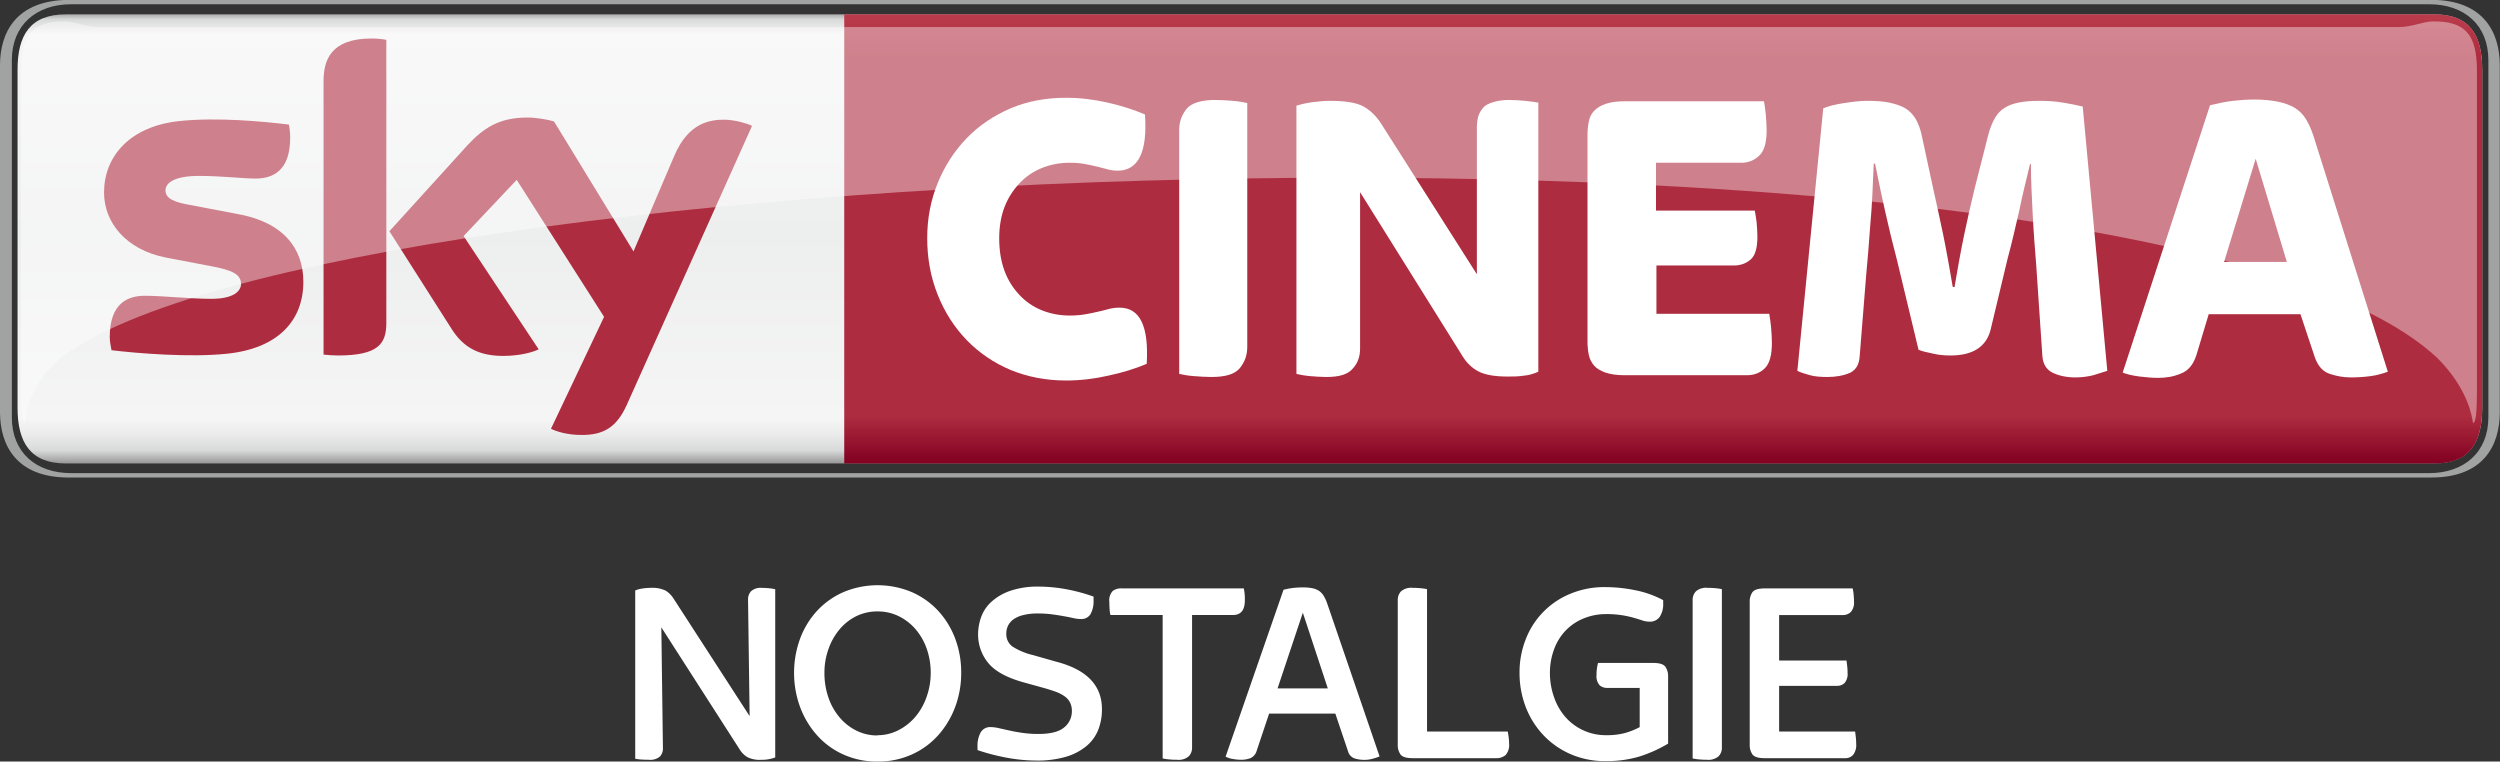 <svg version="1.1" viewBox="0 0 569.45 173.47" xmlns="http://www.w3.org/2000/svg">
 <rect x="0" y="0" width="569.45" height="173.47" fill="#333333" stroke="none"/>
 <defs>
  <style>.cls-1{fill:url(#d);}.cls-2{fill:#a1a2a2;}.cls-3{fill:url(#c);}.cls-4{fill:#fff;}.cls-5{fill:#ae2c3f;}.cls-6{opacity:0.4;}</style>
  <linearGradient id="d" x1="-3667.1" x2="-3667.1" y1="2.33" y2="106.34" gradientTransform="matrix(-1 0 0 1 -3382.4 0)" gradientUnits="userSpaceOnUse">
   <stop stop-color="#868685" offset="0"/>
   <stop stop-color="#d8d9d9" offset=".02"/>
   <stop stop-color="#f5f5f5" offset=".05"/>
   <stop stop-color="#edeeee" offset=".49"/>
   <stop stop-color="#f5f5f5" offset=".9"/>
   <stop stop-color="#ebebec" offset=".93"/>
   <stop stop-color="#d8d9d9" offset=".96"/>
   <stop stop-color="#868685" offset="1"/>
  </linearGradient>
  <linearGradient id="c" x1="378.87" x2="378.87" y1="105.52" y2="3.22" gradientUnits="userSpaceOnUse">
   <stop stop-color="#820021" offset="0"/>
   <stop stop-color="#ae2c3f" offset=".1"/>
   <stop stop-color="#ae2c3f" offset=".9"/>
   <stop stop-color="#ba3c4c" offset="1"/>
  </linearGradient>
  <linearGradient id="b" x1="-3666.4" x2="-3666.4" y1="2.879" y2="106.89" gradientTransform="matrix(-1 0 0 1 -3381.7 0)" gradientUnits="userSpaceOnUse">
   <stop stop-color="#868685" offset="0"/>
   <stop stop-color="#D8D9D9" offset=".02"/>
   <stop stop-color="#F5F5F5" offset=".052"/>
   <stop stop-color="#EDEEEE" offset=".488"/>
   <stop stop-color="#F5F5F5" offset=".895"/>
   <stop stop-color="#EBEBEC" offset=".929"/>
   <stop stop-color="#D8D9D9" offset=".964"/>
   <stop stop-color="#868685" offset="1"/>
  </linearGradient>
  <linearGradient id="a" x1="378.87" x2="378.87" y1="106.07" y2="3.769" gradientUnits="userSpaceOnUse">
   <stop stop-color="#820021" offset="0"/>
   <stop stop-color="#AE2C3F" offset=".104"/>
   <stop stop-color="#AE2C3F" offset=".902"/>
   <stop stop-color="#BA3C4C" offset="1"/>
  </linearGradient>
 </defs>
 <g transform="matrix(1 0 0 1 3.34e-6 -.53)">
  <path class="st0" d="m15 106.1c-8.1 0-11-4.8-11-12.7v-77c0-7.9 2.9-12.6 11-12.6h539.5c8.1 0 10.9 4.8 10.9 12.7v76.9c0 7.9-2.9 12.7-10.9 12.7h-539.5z" fill="url(#b)"/>
  <path class="st1" d="m16.2 108.3c-8.1 0-13.5-4.8-13.5-12.7v-81.4c0-7.9 5.5-12.7 13.5-12.7h537.1c8.1 0 13.5 4.8 13.5 12.7v81.4c0 7.9-5.5 12.7-13.5 12.7h-537.1zm537.6 1c12 0 15.6-7.4 15.6-14.9v-79c0-7.4-3.6-14.9-15.6-14.9h-538.2c-12 0.1-15.6 7.5-15.6 14.9v79c0 7.4 3.6 14.9 15.6 14.9z" fill="#a1a2a2"/>
  <path class="st2" d="m554.5 3.8h-362.2v102.3h362.2c8.1 0 10.9-4.8 10.9-12.7v-77c0-7.9-2.8-12.6-10.9-12.6z" fill="url(#a)"/>
  <g fill="#fff">
   <path class="st3" d="m242.8 87.2c-4.5 0-8.7-0.8-12.6-2.4-3.8-1.6-7.2-3.9-10-6.8s-5-6.3-6.6-10.3-2.4-8.3-2.4-12.9c0-4.5 0.8-8.7 2.4-12.6s3.8-7.3 6.6-10.2 6.1-5.1 10-6.8c3.8-1.6 8-2.4 12.6-2.4 3.3 0 6.4 0.4 9.5 1.1s5.9 1.6 8.5 2.7c0.6 8.5-1.5 12.8-6.2 12.8-0.8 0-1.6-0.1-2.3-0.3s-1.5-0.4-2.3-0.6-1.8-0.4-2.8-0.6-2.2-0.3-3.6-0.3c-2.2 0-4.3 0.4-6.3 1.2s-3.7 2-5.1 3.5-2.6 3.3-3.4 5.4-1.2 4.5-1.2 7.1c0 2.8 0.4 5.2 1.2 7.4s2 4 3.4 5.5 3.1 2.7 5.1 3.5 4.1 1.2 6.3 1.2c1.4 0 2.6-0.1 3.7-0.3s2.1-0.4 2.9-0.6c0.9-0.2 1.7-0.4 2.4-0.6 0.8-0.2 1.6-0.3 2.4-0.3 4.7 0 6.7 4.3 6.2 12.8-2.6 1.1-5.5 2-8.8 2.7-3.1 0.7-6.3 1.1-9.6 1.1z"/>
   <path class="st3" d="m275.9 86.4c-1.3 0-2.7-0.1-4-0.2s-2.4-0.3-3.3-0.5v-55.6c0-1.9 0.6-3.4 1.7-4.8 1.1-1.3 3.3-2 6.5-2 1.3 0 2.7 0.1 4 0.2s2.4 0.3 3.3 0.5v55.6c0 1.9-0.6 3.4-1.7 4.8-1.2 1.4-3.3 2-6.5 2z"/>
   <path class="st3" d="m302.1 86.4c-1.3 0-2.5-0.1-3.7-0.2s-2.2-0.3-3.1-0.5v-61.1c1-0.3 2.2-0.6 3.7-0.8s2.8-0.3 3.9-0.3c3.5 0 6.1 0.4 7.7 1.3s2.9 2.2 4 3.9l21.8 34.3v-33.5c0-0.8 0.1-1.6 0.3-2.4 0.2-0.7 0.6-1.4 1.1-2s1.3-1 2.3-1.3 2.2-0.5 3.6-0.5c1.3 0 2.5 0.1 3.7 0.2s2.2 0.3 3 0.4v61.3c-0.9 0.4-2 0.8-3.3 0.9-1.3 0.2-2.5 0.2-3.7 0.2-3 0-5.2-0.4-6.7-1.2s-2.7-2-3.6-3.5l-23.3-37.3v35.6c0 1.8-0.5 3.3-1.6 4.5-1.1 1.4-3.1 2-6.1 2z"/>
   <path class="st3" d="m370.1 86c-1.8 0-3.2-0.2-4.4-0.6-1.1-0.4-2-0.9-2.6-1.6s-1-1.5-1.2-2.4c-0.2-1-0.3-2-0.3-3.1v-47c0-1.1 0.1-2.1 0.3-3.1s0.6-1.8 1.2-2.4c0.6-0.7 1.5-1.2 2.6-1.6s2.6-0.6 4.4-0.6h31.7c0.1 0.7 0.3 1.7 0.4 2.9s0.2 2.5 0.2 3.7c0 2.7-0.5 4.6-1.6 5.7s-2.5 1.7-4.1 1.7h-19.5v10.9h22.5c0.1 0.6 0.3 1.5 0.4 2.5 0.1 1.1 0.2 2.2 0.2 3.4 0 2.6-0.5 4.3-1.5 5.2s-2.3 1.4-3.8 1.4h-17.7v11h25.7c0.1 0.7 0.3 1.7 0.4 2.9s0.2 2.5 0.2 3.7c0 2.8-0.5 4.7-1.6 5.8s-2.5 1.6-4.1 1.6z"/>
   <path class="st3" d="m416.2 86.4c-1.5 0-2.8-0.1-3.9-0.4s-2.1-0.6-2.9-1l5.9-59.8c1.2-0.5 2.8-0.9 4.8-1.2s3.7-0.5 5.1-0.5c2 0 3.7 0.1 5.1 0.4s2.7 0.7 3.7 1.3 1.8 1.5 2.4 2.5c0.6 1.1 1.1 2.4 1.4 4l2.5 11.6c0.7 3.2 1.5 6.7 2.3 10.6s1.5 7.9 2.2 12h0.4c0.7-4.1 1.4-8.1 2.2-11.9s1.6-7.4 2.4-10.6l3.1-12.2c0.8-3 2-5.1 3.7-6.1 1.7-1.1 4.3-1.6 7.9-1.6 1.8 0 3.6 0.1 5.4 0.4s3.3 0.6 4.5 0.9l5.6 60.2c-0.9 0.3-2 0.6-3.2 1-1.2 0.3-2.6 0.5-4.1 0.5-2 0-3.8-0.4-5.2-1.1s-2.2-2-2.3-3.9l-1.4-20.7c-0.3-3.6-0.6-7.5-0.8-11.5s-0.4-7.8-0.4-11.4h-0.2c-0.8 3.3-1.7 6.9-2.5 10.8-0.9 3.9-1.7 7.4-2.6 10.7l-3.9 16.3c-1 3.8-4 5.8-9.1 5.8-1.3 0-2.6-0.1-3.9-0.4s-2.5-0.5-3.4-0.9l-4.9-20.4c-1-3.8-1.9-7.5-2.7-11.1s-1.6-7.3-2.3-10.9h-0.3c-0.2 5.1-0.4 9.8-0.8 14.1-0.3 4.3-0.6 7.9-0.9 11l-1.5 18.7c-0.1 1.9-0.8 3.1-2.1 3.8-1.6 0.7-3.3 1-5.3 1z"/>
   <path class="st3" d="m491.6 86.6c-1.2 0-2.6-0.1-4.2-0.3s-2.9-0.5-3.9-0.9l19.9-60.9c1.7-0.4 3.5-0.8 5.2-1 1.8-0.2 3.4-0.3 4.9-0.3 2.1 0 3.9 0.2 5.4 0.5s2.8 0.8 3.8 1.4 1.9 1.5 2.5 2.5c0.7 1.1 1.2 2.3 1.7 3.7l17 53.9c-1.1 0.4-2.4 0.8-3.9 1s-3 0.3-4.5 0.3c-1.7 0-3.3-0.3-4.8-0.8-1.6-0.5-2.7-1.8-3.4-3.7l-3.3-9.9h-20.9l-2.8 9.3c-0.7 2.2-1.9 3.6-3.5 4.2-1.6 0.7-3.3 1-5.2 1zm15-26.4h14.3l-7.1-23.5z"/>
  </g>
  <path class="st4" d="m125.5 98.2c1.2 0.6 3.7 1.4 6.8 1.4 5.3 0.1 8.2-1.9 10.4-6.7l28.6-63.7c-1.2-0.6-3.8-1.3-5.9-1.4-3.7-0.1-8.6 0.7-11.8 8.2l-9.3 21.8-18.1-29.6c-1.2-0.4-4-0.9-6.1-0.9-6.4 0-10 2.4-13.7 6.4l-17.7 19.5 14.2 22.3c2.6 4.1 6.1 6.1 11.7 6.1 3.7 0 6.7-0.8 8.1-1.5l-17.1-25.8 12.1-12.8 19.9 31.2zm-37.5-24.1c0 4.7-1.8 7.4-11 7.4-1.2 0-2.3-0.1-3.3-0.2v-62.3c0-4.7 1.6-9.7 10.9-9.7 1.2 0 2.3 0.1 3.4 0.3v64.5zm-18.9-9.4c0 8.8-5.7 15.2-17.4 16.4-8.4 0.9-20.6-0.1-26.3-0.8-0.2-0.9-0.4-2.1-0.4-3 0-7.7 4.1-9.4 8-9.4 4 0 10.4 0.7 15.1 0.7 5.2 0 6.8-1.8 6.8-3.4 0-2.2-2.1-3.1-6.1-3.9l-11-2.1c-9.2-1.8-14.1-8.1-14.1-14.8 0-8.2 5.8-15.1 17.2-16.3 8.6-0.9 19.1 0.1 24.9 0.8 0.2 1 0.3 1.9 0.3 3 0 7.6-4 9.3-7.9 9.3-3 0-7.6-0.6-12.9-0.6-5.4 0-7.6 1.5-7.6 3.3 0 1.9 2.1 2.7 5.5 3.3l10.5 2c10.8 1.8 15.4 7.9 15.4 15.5z" fill="#ae2c3f"/>
  <g class="st5" display="none">
   <path class="st6" d="m194.1 175.3c-10.8 0-18.8-8.2-18.8-19.7 0-11.1 8.1-19.8 18.8-19.8 4 0 7.8 0.8 11.1 2.2 0.5 3.4-0.8 5.5-2.8 5.5-1.6 0-3.6-1.5-8-1.5-6.8 0-12.1 5.4-12.1 13.7 0 8.6 5.3 13.6 12.1 13.6 4.5 0 6.2-1.5 7.8-1.5 2.3 0 3.7 1.9 3.2 5.5-3.4 1.2-6.9 2-11.3 2z" display="inline"/>
   <path class="st6" d="m208.2 155.3c0-11.2 7.7-19.9 19-19.9 11.3-0.1 19 8.7 19 19.9s-7.7 20.2-19 20.2-19-9-19-20.2zm31.1 0c0-8-5.3-14-12.1-14-6.7 0-12.1 5.9-12.1 14 0 8.3 5.3 14.3 12 14.3s12.2-6.3 12.2-14.3z" display="inline"/>
   <path class="st6" d="m282.6 142.3h-0.1l-7.1 26.9c-0.6 2.2-2.2 2.9-4.6 2.9-1.2 0-2.6-0.2-3.5-0.5l-8.1-29.4h-0.1l-2.7 30.6c-0.2 1.7-1.4 2.2-3.2 2.2-1.3 0-2.3-0.4-3-0.7l3.9-37.6c1.1-0.5 3.2-0.8 4.5-0.8 3.6 0 5.2 1 5.9 3.6l6.5 25.8h0.1l6.5-25.6c0.7-2.7 2.6-3.8 5.8-3.8 1.6 0 3.4 0.3 4.5 0.6l3.7 37.8c-0.8 0.3-1.9 0.7-3.2 0.7-1.8 0-3.1-0.5-3.3-2.3z" display="inline"/>
   <path class="st6" d="m301.1 174.7c-2.9 0-3.4-1.3-3.4-3.1v-32.5c0-1.8 0.5-3.1 3.4-3.1h20c0.1 0.6 0.3 1.8 0.3 3 0 2.3-1.1 3.1-2.6 3.1h-14.5v10.3h15.3c0.1 0.6 0.2 1.7 0.2 2.8 0 2.2-1 3-2.4 3h-13.2v10.4h17.3c0.1 0.7 0.2 1.7 0.2 2.8 0 2.4-1.1 3.3-2.5 3.3z" display="inline"/>
   <path class="st6" d="m331 174.7c-2.9 0-3.4-1.3-3.4-3.1v-32.5c0-1.8 0.5-3.1 3.4-3.1h8.1c12.9 0 20.9 7.4 20.9 19 0 10.9-7.9 19.6-21 19.6h-8zm8.6-6c7.5 0 13.6-4.5 13.6-13.7 0-8.3-6.1-12.8-13.7-12.8h-5.2v26.5z" display="inline"/>
   <path class="st6" d="m377.4 152.8 9.2-14.9c0.9-1.5 2-2 3.9-2 1.1 0 2.9 0.3 3.8 0.9l-13.8 21.5v14c0 1.5-0.8 2.8-3.4 2.8-1.2 0-2.6-0.2-3.3-0.3v-16.4l-14-21.5c1.1-0.6 2.8-1 4-1 2.1 0 3.4 0.4 4.3 1.9z" display="inline"/>
  </g>
  <g class="st8" opacity=".4">
   <path class="st3" d="m555.2 82.1c6.9 6.9 7.9 13.3 8.1 14.8 0.7 0 0.9-3 0.9-7.6v-72.6c0-8.4-2.7-11.3-9.9-11.3-2.4 0-4.8 1.3-8 1.3h-523.6c-3.2 0-5.6-1.3-8-1.3-7.1 0-9.9 2.8-9.9 11.3v72.6c0 4.5 0.3 7.6 0.9 7.6 0.2-1.4 0.5-8.4 8.1-14.8 61.3-47.3 475.4-61.8 541.4 0z" fill="#fff"/>
  </g>
 </g>
 <g fill="#fff">
  <path d="M147.79,173.06q-.89,0-1.76-.06a8.2,8.2,0,0,1-1.34-.18V134.5a6.28,6.28,0,0,1,1.66-.45,12.82,12.82,0,0,1,1.84-.15,7,7,0,0,1,3.42.63,5.65,5.65,0,0,1,1.81,1.81l17.33,26.78-.36-26.6a2.69,2.69,0,0,1,.68-1.84,3.2,3.2,0,0,1,2.47-.77,16.47,16.47,0,0,1,1.7.09,10.23,10.23,0,0,1,1.34.21v38.32a8.79,8.79,0,0,1-3.21.54,6.18,6.18,0,0,1-3.15-.62,5.25,5.25,0,0,1-1.67-1.64l-17.91-27.91.36,27.55a2.66,2.66,0,0,1-.68,1.87A3.38,3.38,0,0,1,147.79,173.06Z"/>
  <path d="m199.91 173.47a18.67 18.67 0 0 1-7.74-1.58 17.83 17.83 0 0 1-6-4.34 20.28 20.28 0 0 1-3.9-6.43 22.75 22.75 0 0 1 0-15.71 19.22 19.22 0 0 1 3.9-6.34 18.1 18.1 0 0 1 6-4.22 20.11 20.11 0 0 1 15.47 0 18.11 18.11 0 0 1 6 4.22 19.32 19.32 0 0 1 3.9 6.31 21.68 21.68 0 0 1 1.4 7.85 21.92 21.92 0 0 1-1.4 7.88 20.3 20.3 0 0 1-3.9 6.43 17.84 17.84 0 0 1-6 4.34 18.67 18.67 0 0 1-7.73 1.59zm-0.06-6a10.36 10.36 0 0 0 4.7-1.1 12.56 12.56 0 0 0 3.87-3 14.13 14.13 0 0 0 2.58-4.47 16.26 16.26 0 0 0 1-5.59 16.47 16.47 0 0 0-0.92-5.56 13.7 13.7 0 0 0-2.56-4.46 12.06 12.06 0 0 0-3.84-2.95 10.74 10.74 0 0 0-4.76-1.07 10.86 10.86 0 0 0-4.7 1 11.68 11.68 0 0 0-3.84 2.92 14.18 14.18 0 0 0-2.59 4.43 15.92 15.92 0 0 0-1 5.59 17.07 17.07 0 0 0 0.92 5.71 14 14 0 0 0 2.56 4.52 11.86 11.86 0 0 0 3.84 3 10.6 10.6 0 0 0 4.74 1.08z"/>
  <path d="M236,173.24a37.18,37.18,0,0,1-6.34-.59,48.07,48.07,0,0,1-7-1.79,2.6,2.6,0,0,0,0-.42,2.49,2.49,0,0,1,0-.42,6.25,6.25,0,0,1,.71-3.18,2.48,2.48,0,0,1,2.32-1.22,8.73,8.73,0,0,1,1.84.24l2.41.54q1.34.3,3,.54a25,25,0,0,0,3.6.24q4.1,0,5.86-1.49a4.7,4.7,0,0,0,1.75-3.75,4.16,4.16,0,0,0-.42-1.93,3.93,3.93,0,0,0-1.19-1.37,7.93,7.93,0,0,0-1.87-1q-1.1-.41-2.53-.83l-4.94-1.37q-5.83-1.61-8.12-4.46a10.17,10.17,0,0,1-2.29-6.54,11.73,11.73,0,0,1,.66-3.78,8.66,8.66,0,0,1,2.26-3.48,12.43,12.43,0,0,1,4.28-2.56,19.21,19.21,0,0,1,6.72-1,34.76,34.76,0,0,1,5.86.54,40.31,40.31,0,0,1,6.52,1.73v.83a6.11,6.11,0,0,1-.68,3.15,2.41,2.41,0,0,1-2.23,1.13,7.69,7.69,0,0,1-1.7-.21q-.92-.21-2.08-.42t-2.65-.42a24.23,24.23,0,0,0-3.33-.21,12.94,12.94,0,0,0-3.45.39,6.34,6.34,0,0,0-2.2,1,3.88,3.88,0,0,0-1.19,1.46,4,4,0,0,0-.36,1.64,3.5,3.5,0,0,0,1.34,3,15.19,15.19,0,0,0,4.79,2l5.24,1.49Q251,153.42,251,161.52a12.65,12.65,0,0,1-.86,4.76,9.31,9.31,0,0,1-2.71,3.69,13.15,13.15,0,0,1-4.64,2.41A23,23,0,0,1,236,173.24Z"/>
  <path d="M268.1,173.06q-1,0-1.87-.09a10.31,10.31,0,0,1-1.4-.21V140.09h-11.9a7.85,7.85,0,0,1-.18-1.28q-.06-.8-.06-1.7a3.07,3.07,0,0,1,.77-2.5,3.13,3.13,0,0,1,2-.59h27.85a11.55,11.55,0,0,1,.24,2.74q0,3.33-2.74,3.33h-9.28v30.17a2.82,2.82,0,0,1-.74,2A3.52,3.52,0,0,1,268.1,173.06Z"/>
  <path d="M282.68,173.06a11.17,11.17,0,0,1-1.87-.18,4.77,4.77,0,0,1-1.64-.54l13.19-38a15.38,15.38,0,0,1,2.23-.42,19.71,19.71,0,0,1,2.11-.12A11,11,0,0,1,299,134a4.25,4.25,0,0,1,1.55.66,3.8,3.8,0,0,1,1,1.13,9.24,9.24,0,0,1,.77,1.7l11.92,34.81a12.12,12.12,0,0,1-1.64.54,6.86,6.86,0,0,1-1.7.24,7.76,7.76,0,0,1-2.38-.33,2.44,2.44,0,0,1-1.49-1.7l-2.87-8.51H289.08L286.25,171a2.6,2.6,0,0,1-1.37,1.67A6,6,0,0,1,282.68,173.06ZM291,156.81h11.45l-5.69-17.25Z"/>
  <path d="M321.83,172.7q-2.2,0-2.83-.86a3.72,3.72,0,0,1-.62-2.23V136.7a2.82,2.82,0,0,1,.74-2,3.52,3.52,0,0,1,2.65-.8q1,0,1.88.09a10.29,10.29,0,0,1,1.4.21v32.43h18.39c.08.44.15.88.21,1.34a10.81,10.81,0,0,1,.09,1.4,3.41,3.41,0,0,1-.8,2.62,3.24,3.24,0,0,1-2.23.71Z"/>
  <path d="M365.68,173.36a19.42,19.42,0,0,1-8-1.61,18.8,18.8,0,0,1-6.16-4.34,19.38,19.38,0,0,1-4-6.4,21.56,21.56,0,0,1-1.4-7.76,20.47,20.47,0,0,1,1.43-7.68,18.27,18.27,0,0,1,10.14-10.32,20.09,20.09,0,0,1,7.88-1.52,34.6,34.6,0,0,1,6.9.71,22.86,22.86,0,0,1,6.37,2.26v.77a5.17,5.17,0,0,1-.77,3,2.68,2.68,0,0,1-2.38,1.13,5,5,0,0,1-1.58-.27q-.8-.27-1.9-.59a23.71,23.71,0,0,0-2.65-.59,22.39,22.39,0,0,0-3.75-.27,13.35,13.35,0,0,0-5.12,1,11.89,11.89,0,0,0-4,2.68,12.13,12.13,0,0,0-2.65,4.2,15.37,15.37,0,0,0-1,5.56,16.42,16.42,0,0,0,1,5.65,13.46,13.46,0,0,0,2.65,4.49,12.19,12.19,0,0,0,9.19,4,15.88,15.88,0,0,0,4.28-.5,16.48,16.48,0,0,0,3.33-1.34v-8.93H366.1a2.51,2.51,0,0,1-1.76-.62,3.14,3.14,0,0,1-.68-2.35A10.19,10.19,0,0,1,364,151h12.5q2.2,0,2.83.86a3.71,3.71,0,0,1,.63,2.23v15.29a30.65,30.65,0,0,1-6.57,2.95A25.86,25.86,0,0,1,365.68,173.36Z"/>
  <path d="M388.82,173.06q-1,0-1.87-.09a10.31,10.31,0,0,1-1.4-.21V136.7a2.82,2.82,0,0,1,.74-2,3.52,3.52,0,0,1,2.65-.8q1,0,1.87.09a10.28,10.28,0,0,1,1.4.21v36.06a2.82,2.82,0,0,1-.74,2A3.53,3.53,0,0,1,388.82,173.06Z"/>
  <path d="M402,172.7q-2.2,0-2.83-.86a3.72,3.72,0,0,1-.62-2.23V137.12a3.72,3.72,0,0,1,.62-2.23q.63-.86,2.83-.86h20a10,10,0,0,1,.21,1.31,15.64,15.64,0,0,1,.09,1.67,3.18,3.18,0,0,1-.74,2.41,2.58,2.58,0,0,1-1.81.68H405.25v10.35H420.6l.15,1.22a13.23,13.23,0,0,1,.09,1.58,3.15,3.15,0,0,1-.68,2.32,2.36,2.36,0,0,1-1.7.65H405.25v10.41h17.31l.15,1.22a13.27,13.27,0,0,1,.09,1.58,3.6,3.6,0,0,1-.71,2.53,2.37,2.37,0,0,1-1.79.74Z"/>
 </g>
</svg>
